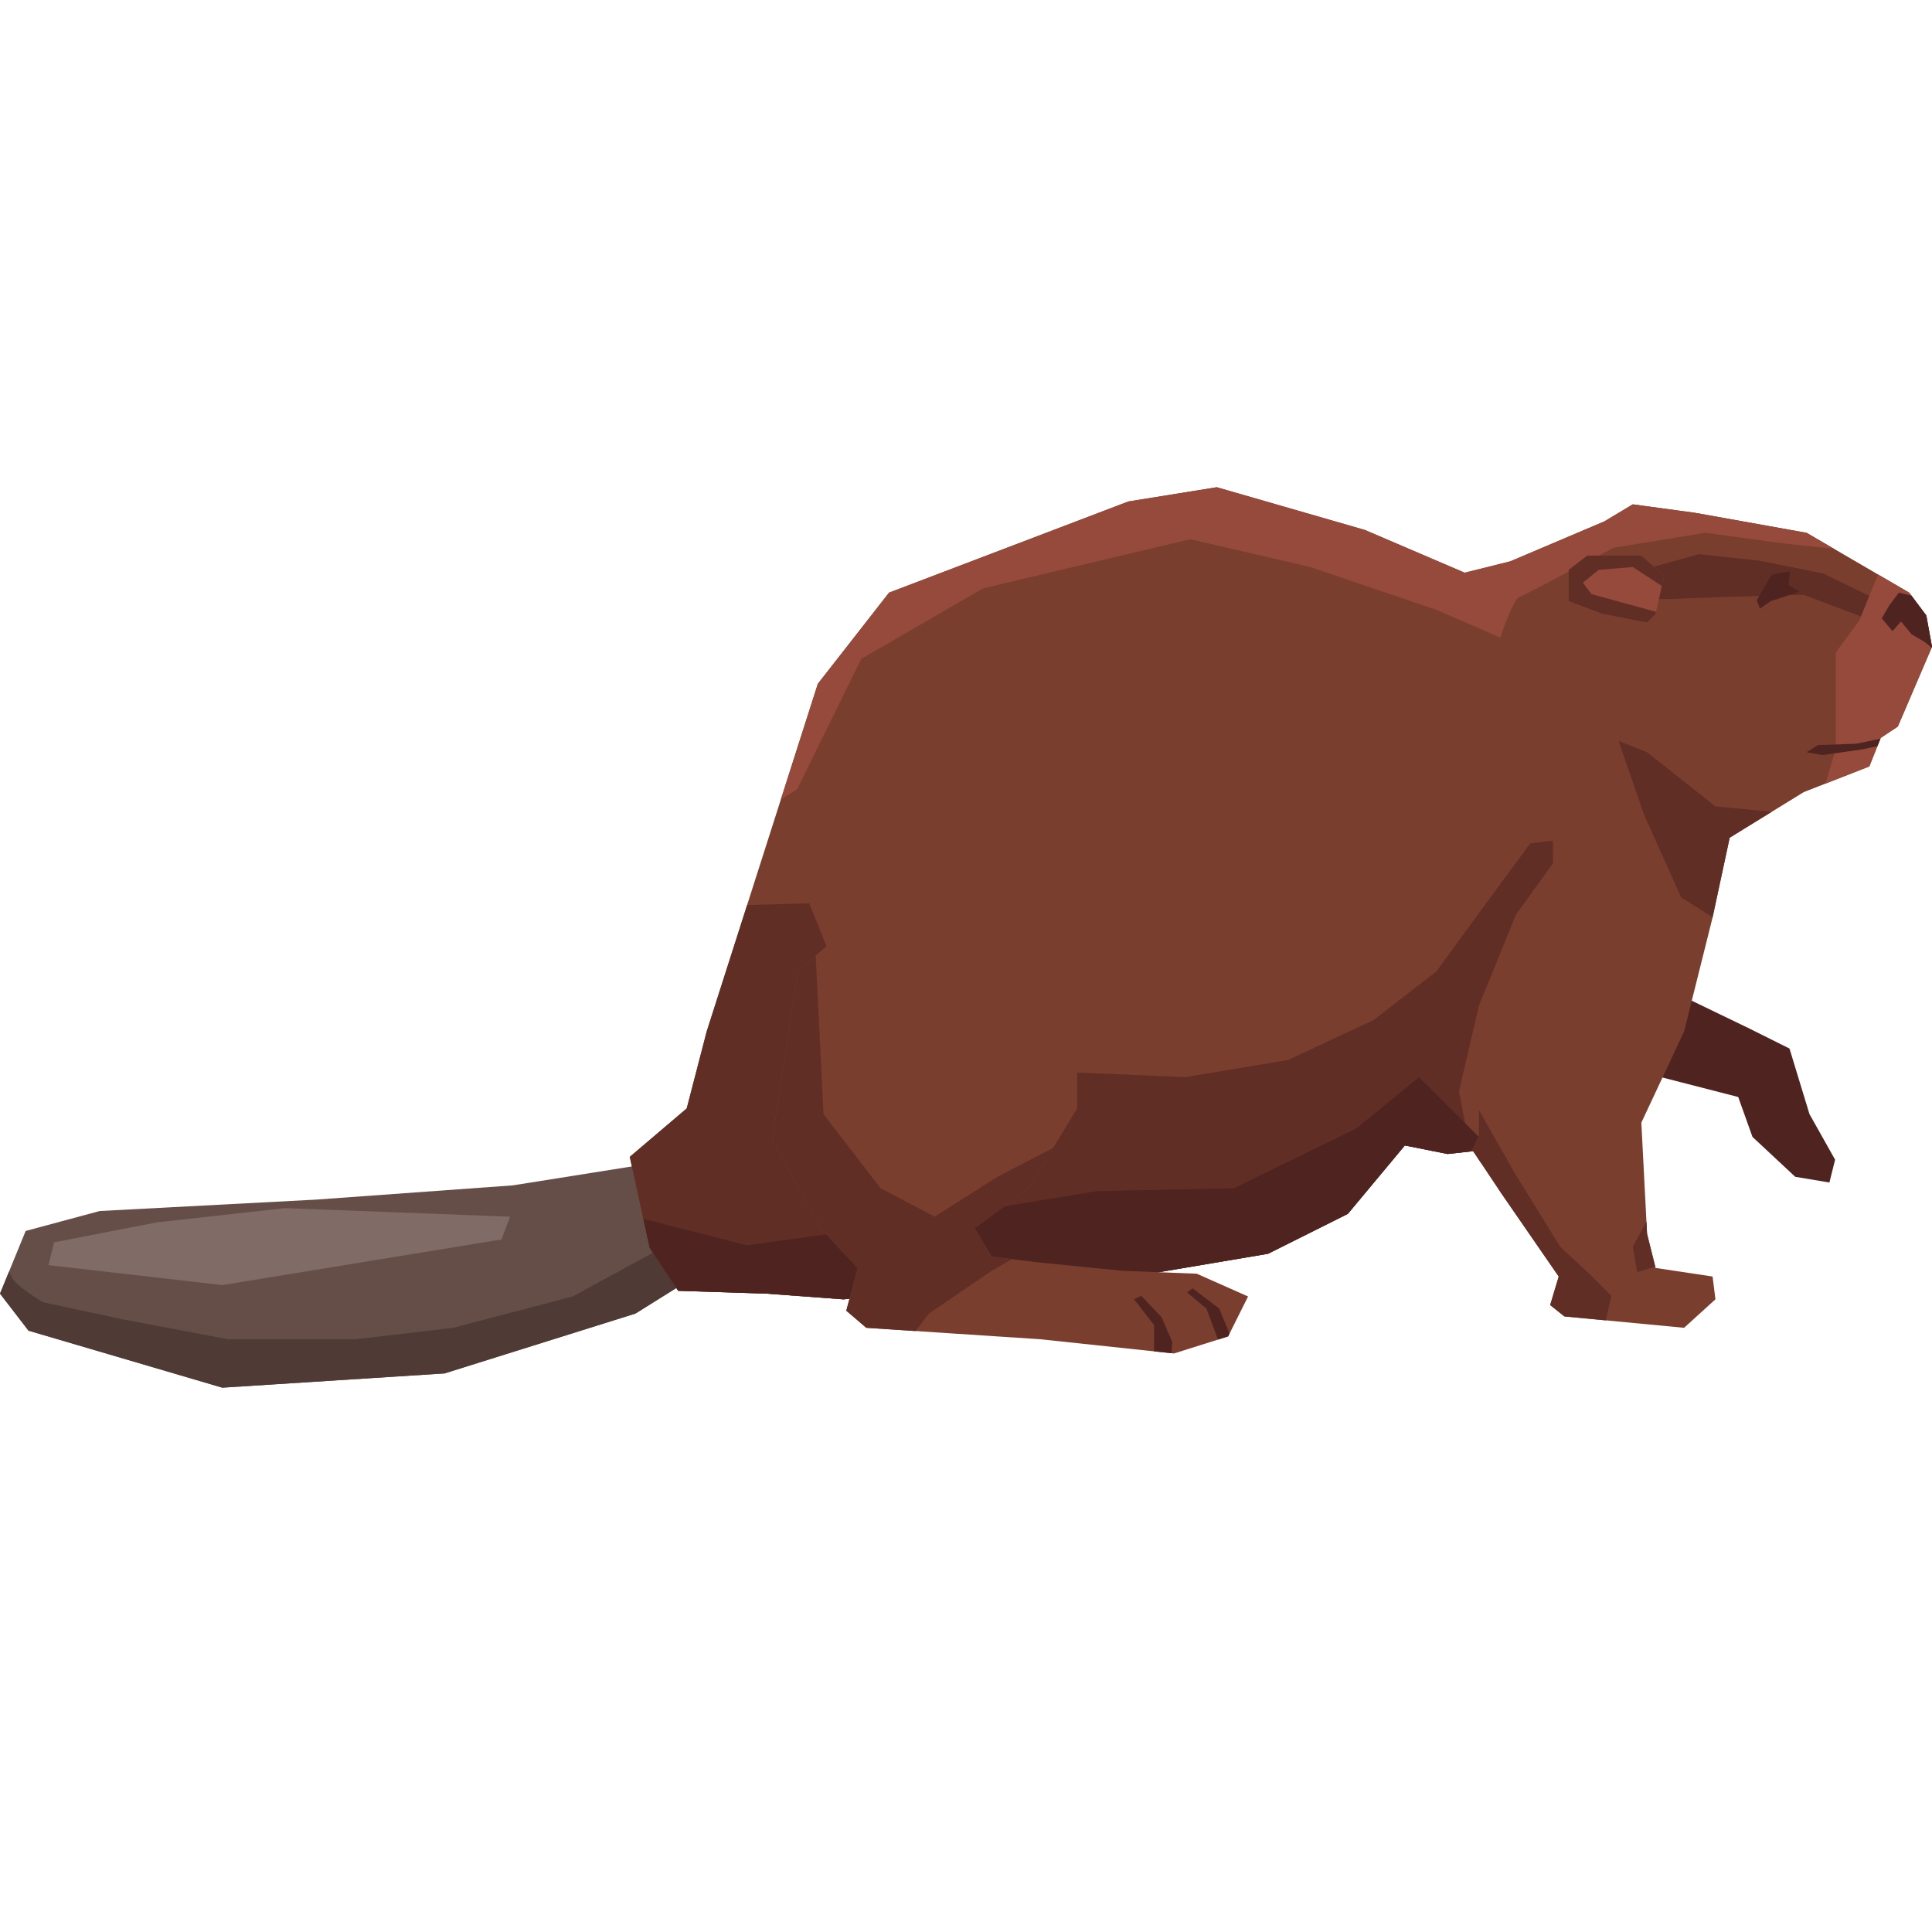 <?xml version="1.0" encoding="UTF-8" standalone="no"?>
<!-- Created with Inkscape (http://www.inkscape.org/) -->

<svg
   width="640"
   height="640"
   viewBox="0 0 169.333 169.333"
   version="1.1"
   id="svg1764"
   inkscape:version="1.2.2 (732a01da63, 2022-12-09)"
   sodipodi:docname="beaver.svg"
   xmlns:inkscape="http://www.inkscape.org/namespaces/inkscape"
   xmlns:sodipodi="http://sodipodi.sourceforge.net/DTD/sodipodi-0.dtd"
   xmlns="http://www.w3.org/2000/svg"
   xmlns:svg="http://www.w3.org/2000/svg">
  <sodipodi:namedview
     id="namedview1766"
     pagecolor="#ffffff"
     bordercolor="#000000"
     borderopacity="0.25"
     inkscape:showpageshadow="2"
     inkscape:pageopacity="0.0"
     inkscape:pagecheckerboard="0"
     inkscape:deskcolor="#d1d1d1"
     inkscape:document-units="mm"
     showgrid="false"
     inkscape:zoom="1.1383321"
     inkscape:cx="338.65338"
     inkscape:cy="302.63577"
     inkscape:window-width="1920"
     inkscape:window-height="1051"
     inkscape:window-x="-9"
     inkscape:window-y="-9"
     inkscape:window-maximized="1"
     inkscape:current-layer="layer1" />
  <defs
     id="defs1761" />
  <g
     inkscape:label="Layer 1"
     inkscape:groupmode="layer"
     id="layer1">
    <path
       d="m 55.944,102.145 -10.986,1.747 -17.234,1.248 -18.982,1.001 -6.492,1.747 L 0,113.382 l 2.498,3.246 16.984,4.996 19.479,-1.248 16.735,-5.247 5.995,-3.746 -5.746,-9.239"
       style="fill:#664e48;fill-opacity:1;fill-rule:nonzero;stroke:none;stroke-width:0.232"
       id="path216" />
    <path
       d="m 38.96,120.376 16.735,-5.247 5.995,-3.746 -1.866,-3 -9.624,5.247 -10.489,2.747 -8.493,1.001 H 19.979 l -9.241,-1.747 -6.989,-1.499 c 0,0 -2.498,-1.499 -2.747,-2.249 L 0.793,111.456 3.2933427e-4,113.382 2.498,116.628 l 16.984,4.996 19.479,-1.248"
       style="fill:#4f3a36;fill-opacity:1;fill-rule:nonzero;stroke:none;stroke-width:0.232"
       id="path218" />
    <path
       d="m 4.747,108.886 -0.502,1.998 15.236,1.75 24.475,-3.999 0.748,-1.996 -19.728,-0.751 -11.242,1.25 -8.988,1.747"
       style="fill:#816b67;fill-opacity:1;fill-rule:nonzero;stroke:none;stroke-width:0.232"
       id="path220" />
    <path
       d="m 146.106,86.66 7.24,3.497 3.497,1.745 1.75,5.744 2.247,3.997 -0.499,2.001 -2.995,-0.502 -3.748,-3.497 -1.25,-3.497 -8.739,-2.247 2.498,-7.24"
       style="fill:#4f2420;fill-opacity:1;fill-rule:nonzero;stroke:none;stroke-width:0.232"
       id="path222" />
    <path
       d="m 167.334,51.943 -8.992,-5.244 -9.743,-1.747 -5.488,-0.748 -2.498,1.496 -8.242,3.499 -3.997,0.997 -8.744,-3.746 -12.984,-3.746 -7.745,1.248 -20.978,7.991 -6.244,7.993 -9.741,30.47 -1.75,6.743 -4.991,4.245 1.747,7.993 2.496,3.746 7.745,0.249 6.741,0.5 5.495,-0.5 12.49,-0.249 19.228,-3.246 6.994,-3.497 4.994,-5.995 3.746,0.748 2.249,-0.249 2.496,3.746 4.998,7.243 -0.75,2.5 1.248,0.997 10.489,0.997 2.749,-2.496 -0.251,-1.998 -4.994,-0.751 -0.748,-2.993 -0.502,-9.743 3.746,-7.991 2.498,-9.989 1.501,-6.994 6.492,-3.997 5.744,-2.247 0.999,-2.5 1.499,-0.997 2.998,-6.992 -0.5,-2.747 -1.499,-2.001"
       style="fill:#7a3e2e;fill-opacity:1;fill-rule:nonzero;stroke:none;stroke-width:0.232"
       id="path224" />
    <path
       d="m 136.114,75.67 v -1.998 l -1.996,0.251 -3.499,4.745 -4.742,6.492 -5.498,4.248 -7.489,3.497 -8.99,1.499 -11.988,-0.502 -3,4.248 -8.242,2.995 -7.742,-2.496 0.502,-13.238 -2.5,-6.241 -5.447,0.156 -3.544,11.081 -1.75,6.743 -4.991,4.245 1.747,7.993 2.496,3.746 7.745,0.249 6.741,0.5 5.495,-0.5 12.49,-0.249 19.228,-3.246 6.994,-3.497 4.994,-5.995 3.746,0.748 2.026,-0.225 -1.025,-5.265 1.745,-7.494 3.248,-7.996 3.246,-4.494"
       style="fill:#612e26;fill-opacity:1;fill-rule:nonzero;stroke:none;stroke-width:0.232"
       id="path226" />
    <path
       d="m 118.882,98.897 -10.742,5.244 -11.988,0.251 -19.728,3.246 -10.991,1.499 -9.051,-2.317 0.563,2.568 2.496,3.746 7.745,0.249 6.741,0.5 5.495,-0.5 12.49,-0.249 19.228,-3.246 6.994,-3.497 4.993,-5.995 3.746,0.748 2.249,-0.249 0.755,1.134 0.244,-1.882 -5.746,-5.744 -5.493,4.494"
       style="fill:#4f2420;fill-opacity:1;fill-rule:nonzero;stroke:none;stroke-width:0.232"
       id="path228" />
    <path
       d="m 69.932,85.159 -2.247,14.737 4.243,7.742 3.246,3.495 -0.999,3.746 1.754,1.499 15.229,1.001 11.739,1.248 4.745,-1.496 1.747,-3.499 -4.499,-1.996 -6.49,-0.251 -7.491,-0.751 -3.997,-0.497 -1.494,-2.498 4.74,-3.497 4.248,-6.994 v -7.74 l -7.243,-9.243 -9.987,-1.496 -7.245,6.492"
       style="fill:#7a3e2e;fill-opacity:1;fill-rule:nonzero;stroke:none;stroke-width:0.232"
       id="path230" />
    <path
       d="m 81.418,115.13 5.495,-3.746 1.794,-1.025 -1.794,-0.223 -1.494,-2.498 4.74,-3.497 2.142,-3.527 -4.887,2.528 -5.495,3.497 -4.743,-2.498 -5,-6.495 -0.681,-13.891 -1.564,1.403 -2.247,14.737 4.243,7.742 3.246,3.495 -0.999,3.746 1.754,1.499 4.317,0.286 1.171,-1.534"
       style="fill:#612e26;fill-opacity:1;fill-rule:nonzero;stroke:none;stroke-width:0.232"
       id="path232" />
    <path
       d="m 102.681,118.603 0.059,-1.006 -0.939,-2.154 -1.775,-1.875 -0.627,0.314 1.75,2.247 v 2.314 l 1.531,0.16"
       style="fill:#4f2420;fill-opacity:1;fill-rule:nonzero;stroke:none;stroke-width:0.232"
       id="path234" />
    <path
       d="m 107.766,116.886 -0.906,-2.194 -2.338,-1.778 -0.472,0.374 1.689,1.403 1.015,2.716 0.888,-0.279 0.123,-0.244"
       style="fill:#4f2420;fill-opacity:1;fill-rule:nonzero;stroke:none;stroke-width:0.232"
       id="path236" />
    <path
       d="m 141.233,113.568 -1.685,-1.685 -2.809,-2.623 -3.934,-6.367 -3.186,-5.619 v 2.247 l -0.697,1.397 0.2,-0.023 2.496,3.746 4.998,7.243 -0.75,2.5 1.248,0.997 3.63,0.346 0.49,-2.159"
       style="fill:#612e26;fill-opacity:1;fill-rule:nonzero;stroke:none;stroke-width:0.232"
       id="path238" />
    <path
       d="m 143.482,111.509 1.592,-0.5 -0.716,-2.87 -0.053,-1.069 -1.194,2.189 0.374,2.249"
       style="fill:#612e26;fill-opacity:1;fill-rule:nonzero;stroke:none;stroke-width:0.232"
       id="path240" />
    <path
       d="m 160.758,48.109 -2.417,-1.41 -9.743,-1.747 -5.488,-0.748 -2.498,1.496 -8.242,3.499 -3.997,0.997 -8.744,-3.746 -12.984,-3.746 -7.745,1.248 -20.978,7.991 -6.244,7.993 -3.239,10.131 1.427,-0.89 5.621,-11.428 10.677,-6.181 18.169,-4.308 10.491,2.435 11.051,3.746 5.619,2.435 c 0,0 1.122,-3.369 1.685,-3.557 0.562,-0.188 8.242,-4.31 8.242,-4.31 l 8.054,-1.311 6.927,0.939 4.357,0.472"
       style="fill:#954a3b;fill-opacity:1;fill-rule:nonzero;stroke:none;stroke-width:0.232"
       id="path242" />
    <path
       d="m 143.482,50.07 5.43,-1.499 5.247,0.562 5.621,1.125 5.804,2.809 -0.563,1.685 -6.929,-2.621 -6.929,0.188 -4.87,0.188 h -2.252 l -0.56,-2.437"
       style="fill:#612e26;fill-opacity:1;fill-rule:nonzero;stroke:none;stroke-width:0.232"
       id="path244" />
    <path
       d="m 169.333,56.69 -0.5,-2.747 -1.499,-2.001 -2.73,-1.592 -1.64,4.029 -2.063,2.807 v 4.496 3.936 l -0.906,3.063 3.843,-1.503 0.999,-2.5 1.499,-0.997 2.998,-6.992"
       style="fill:#954a3b;fill-opacity:1;fill-rule:nonzero;stroke:none;stroke-width:0.232"
       id="path246" />
    <path
       d="m 167.532,52.208 -1.104,-0.265 -0.843,1.125 -0.657,1.125 0.941,1.122 0.746,-0.843 0.936,1.127 1.125,0.655 0.625,0.511 0.033,-0.074 -0.5,-2.747 -1.301,-1.736"
       style="fill:#4f2420;fill-opacity:1;fill-rule:nonzero;stroke:none;stroke-width:0.232"
       id="path248" />
    <path
       d="m 156.878,50.07 -0.096,1.218 0.934,0.565 -2.528,0.841 -0.934,0.658 -0.283,-0.753 1.313,-2.247 1.594,-0.281"
       style="fill:#4f2420;fill-opacity:1;fill-rule:nonzero;stroke:none;stroke-width:0.232"
       id="path250" />
    <path
       d="m 164.813,64.744 -2.101,0.437 -3.369,0.125 -1.001,0.623 1.373,0.251 3.495,-0.497 1.336,-0.283 0.267,-0.655"
       style="fill:#4f2420;fill-opacity:1;fill-rule:nonzero;stroke:none;stroke-width:0.232"
       id="path252" />
    <path
       d="m 150.351,70.676 -5.997,-4.747 -2.498,-0.999 2.249,6.495 3.248,7.243 2.751,1.719 1.496,-6.964 3.685,-2.273 -4.935,-0.474"
       style="fill:#612e26;fill-opacity:1;fill-rule:nonzero;stroke:none;stroke-width:0.232"
       id="path254" />
    <path
       d="m 145.855,50.447 -0.748,3.372 -0.748,0.748 -3.871,-0.748 -2.997,-1.125 v -2.747 l 1.624,-1.25 h 4.743 l 1.998,1.75"
       style="fill:#954a3b;fill-opacity:1;fill-rule:nonzero;stroke:none;stroke-width:0.232"
       id="path256" />
    <path
       d="m 139.114,48.697 -1.624,1.25 v 2.747 l 2.997,1.125 3.871,0.748 0.748,-0.748 0.046,-0.195 -5.665,-1.552 -0.75,-0.999 1.378,-1.125 2.998,-0.251 2.542,1.664 0.202,-0.913 -1.998,-1.75 h -4.743"
       style="fill:#612e26;fill-opacity:1;fill-rule:nonzero;stroke:none;stroke-width:0.232"
       id="path258" />
  </g>
</svg>
